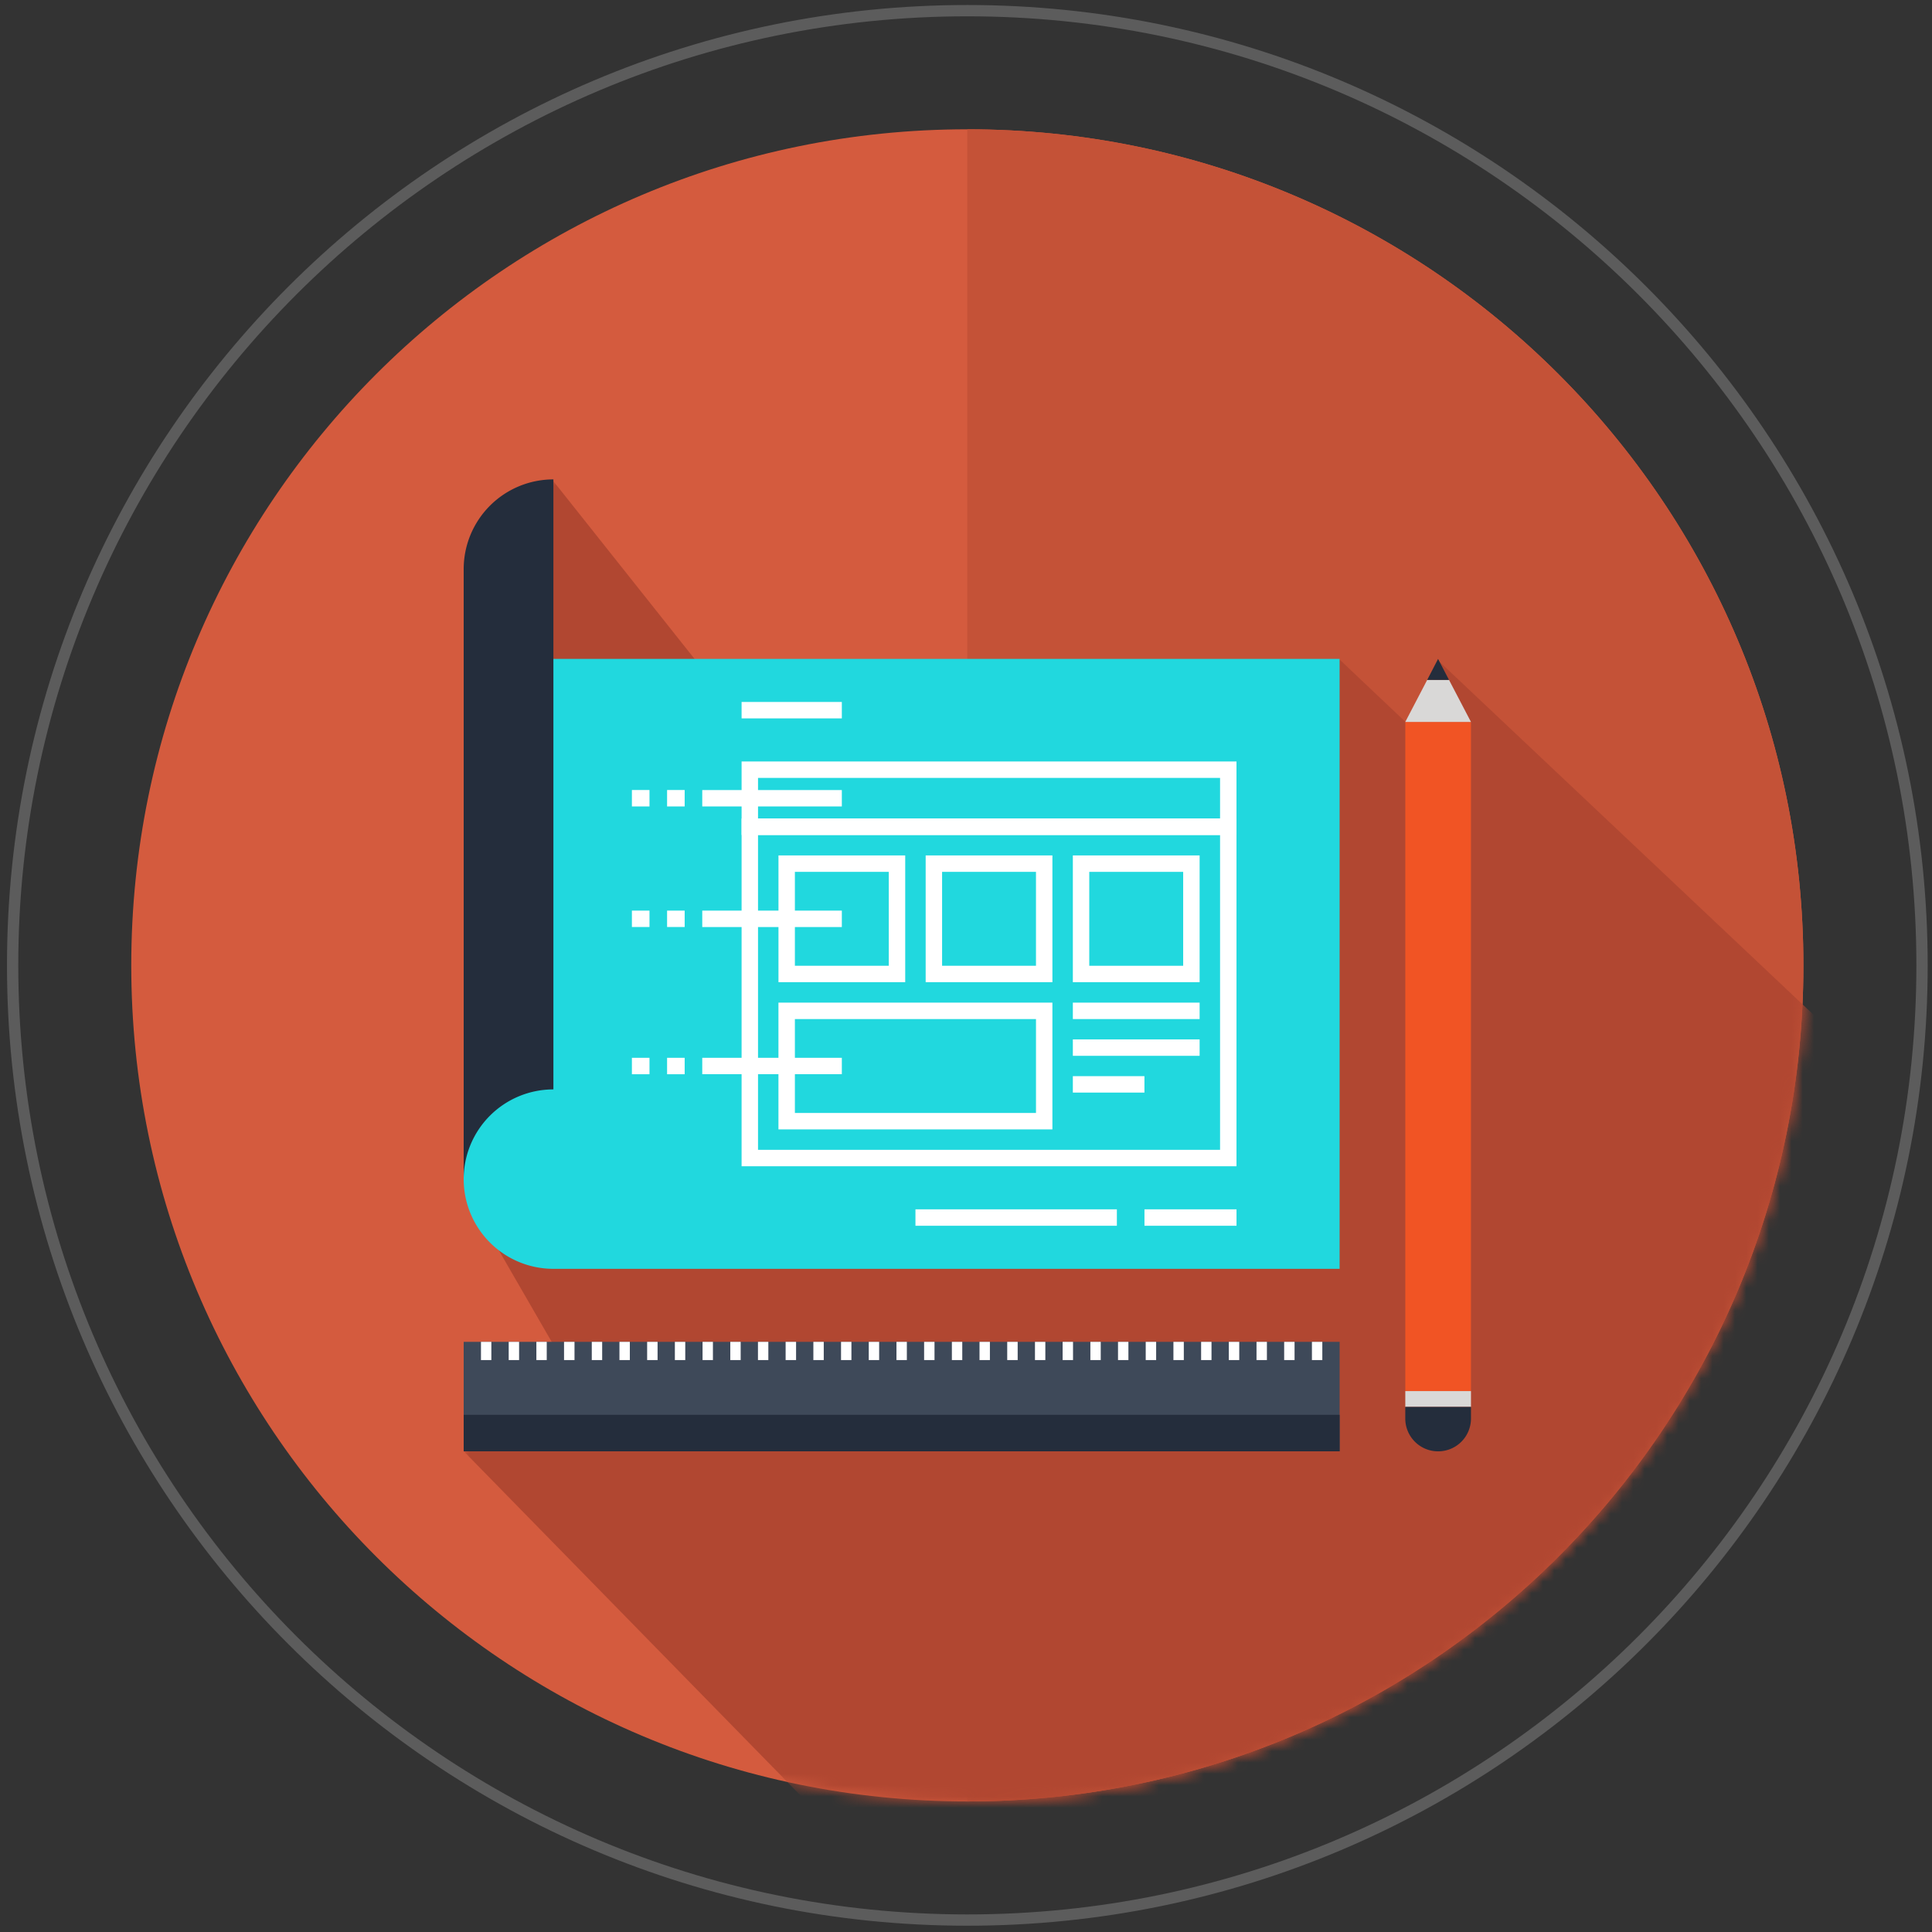 <svg xmlns="http://www.w3.org/2000/svg" width="171" height="171" viewBox="0 0 171 171"><rect x="0" y="0" width="171" height="171" fill="#333333" stroke="none"/><path fill="#D45B3E" d="M85.618 11.444c-40.87 0-74 33.131-74 74 0 40.87 33.13 74 74 74s74-33.13 74-74c0-40.869-33.131-74-74-74z"/><path fill="#C45237" d="M85.634 11.444l-.021.002v147.998h.02c40.86 0 73.985-33.13 73.985-74s-33.124-73.999-73.984-74z"/><path opacity=".2" fill="none" stroke="#FFF" enable-background="new" d="M85.618.944c46.624 0 84.5 37.876 84.5 84.5s-37.876 84.5-84.5 84.5-84.5-37.876-84.5-84.5 37.876-84.5 84.5-84.5z"/><defs><filter id="a" filterUnits="userSpaceOnUse" x="41.065" y="42.5" width="121.5" height="122"><feColorMatrix values="1 0 0 0 0 0 1 0 0 0 0 0 1 0 0 0 0 0 1 0"/></filter></defs><mask maskUnits="userSpaceOnUse" x="41.065" y="42.5" width="121.5" height="122" id="b"><g transform="translate(.688 .572)" filter="url(#a)"><path fill="#D45B3E" d="M84.93 10.872c-40.869 0-74 33.131-74 74s33.131 74 74 74 74-33.131 74-74-33.131-74-74-74z"/><path fill="#C45237" d="M84.946 10.872l-.021.002v147.998h.021c40.86 0 73.984-33.131 73.984-74s-33.124-73.999-73.984-74z"/></g></mask><path mask="url(#b)" fill="#B14731" d="M41.315 105.75l7.737 13.402-7.987 9.317 35.25 36.031 28.5-4 31.75-11.5 22-20.75 3-20.5 1-16-35.294-33.309L125.565 65l-7.021-6.646-56.729.396L48.909 42.5l-7.594 63.25z"/><path fill="#21D8DE" d="M41.04 58.32v46.041a7.941 7.941 0 0 0 7.942 7.943h69.586V58.319H41.04z"/><path fill="#242D3C" d="M48.981 96.423V42.431a7.944 7.944 0 0 0-7.941 7.944v53.986a7.938 7.938 0 0 1 7.941-7.938z"/><g fill="#FFF"><path d="M109.441 103.226H65.638V72.45h43.803v30.776zm-42.35-1.455h40.896V73.904H67.092v27.867z"/><path d="M109.441 73.904H65.638v-6.506h43.803v6.506zm-42.35-1.454h40.896v-3.598H67.092v3.598zm26.057 27.512H68.9v-11.22h24.247v11.22zm-22.793-1.454h21.34v-8.311h-21.34v8.311zm9.765-11.575H68.902v-11.22H80.12v11.22zm-9.765-1.454h8.31v-8.312h-8.31v8.312zm22.793 1.454H81.93v-11.22h11.218v11.22zm-9.765-1.454h8.311v-8.312h-8.31v8.312zm22.794 1.454h-11.22v-11.22h11.22v11.22zM96.41 85.48h8.312v-8.312H96.41v8.312zm-1.453 3.263h11.22v1.454h-11.22zm0 3.254h11.22v1.453h-11.22zm0 3.253h6.336v1.454h-6.336z"/><path d="M62.156 69.926H74.51v1.454H62.156zm0 10.672H74.51v1.454H62.156zm0 13.026H74.51v1.454H62.156zM60.6 71.378h-1.557v-1.454H60.6v1.454zm-3.114 0h-1.557v-1.454h1.557v1.454zM60.6 82.05h-1.557v-1.453H60.6v1.453zm-3.114 0h-1.557v-1.453h1.557v1.453zM60.6 95.079h-1.557v-1.454H60.6v1.454zm-3.114 0h-1.557v-1.454h1.557v1.454zm8.152-32.947h8.872v1.454h-8.872zm35.658 44.905h8.147v1.454h-8.147zm-20.27 0h17.827v1.454H81.026z"/></g><path fill="#3E4959" d="M41.04 118.766h77.53v9.69H41.04z"/><path fill="#242D3C" d="M41.04 125.225h77.53v3.23H41.04z"/><path d="M42.57 118.766h.92v1.614h-.92zm2.455 0h.92v1.614h-.92zm2.449 0h.918v1.614h-.918zm2.449 0h.926v1.614h-.926zm2.455 0h.92v1.614h-.92zm2.449 0h.92v1.614h-.92zm2.451 0h.924v1.614h-.924zm2.454 0h.92v1.614h-.92zm2.451 0h.918v1.614h-.918zm2.454 0h.92v1.614h-.92zm2.45 0h.918v1.614h-.918zm2.448 0h.925v1.614h-.925zm2.455 0h.92v1.614h-.92zm2.449 0h.92v1.614h-.92zm2.455 0h.919v1.614h-.92zm2.452 0h.919v1.614h-.92zm2.447 0h.92v1.614h-.92zm2.457 0h.92v1.614h-.92zm2.446 0h.92v1.614h-.92zm2.452 0h.926v1.614h-.926zm2.456 0h.918v1.614h-.918zm2.448 0h.921v1.614h-.921zm2.456 0h.918v1.614h-.918zm2.447 0h.92v1.614h-.92zm2.452 0h.923v1.614h-.923zm2.452 0h.92v1.614h-.92zm2.451 0h.92v1.614h-.92zm2.452 0h.924v1.614h-.924zm2.452 0h.92v1.614h-.92zm2.447 0h.92v1.614h-.92zm2.457 0h.92v1.614h-.92z" fill="#FFF"/><path fill="#F15424" d="M124.382 63.898h5.813v59.23h-5.813z"/><path fill="#D9D8D7" d="M124.382 123.125h5.813v1.397h-5.813z"/><path fill="#242D3C" d="M130.195 124.526v1.027a2.904 2.904 0 0 1-2.905 2.904 2.906 2.906 0 0 1-2.91-2.904v-1.027h5.815z"/><path fill="#D9D8D7" d="M126.32 60.179l-1.94 3.719h5.814l-1.943-3.72z"/><path fill="#242D3C" d="M127.282 58.32l-.962 1.859h1.931z"/></svg>
